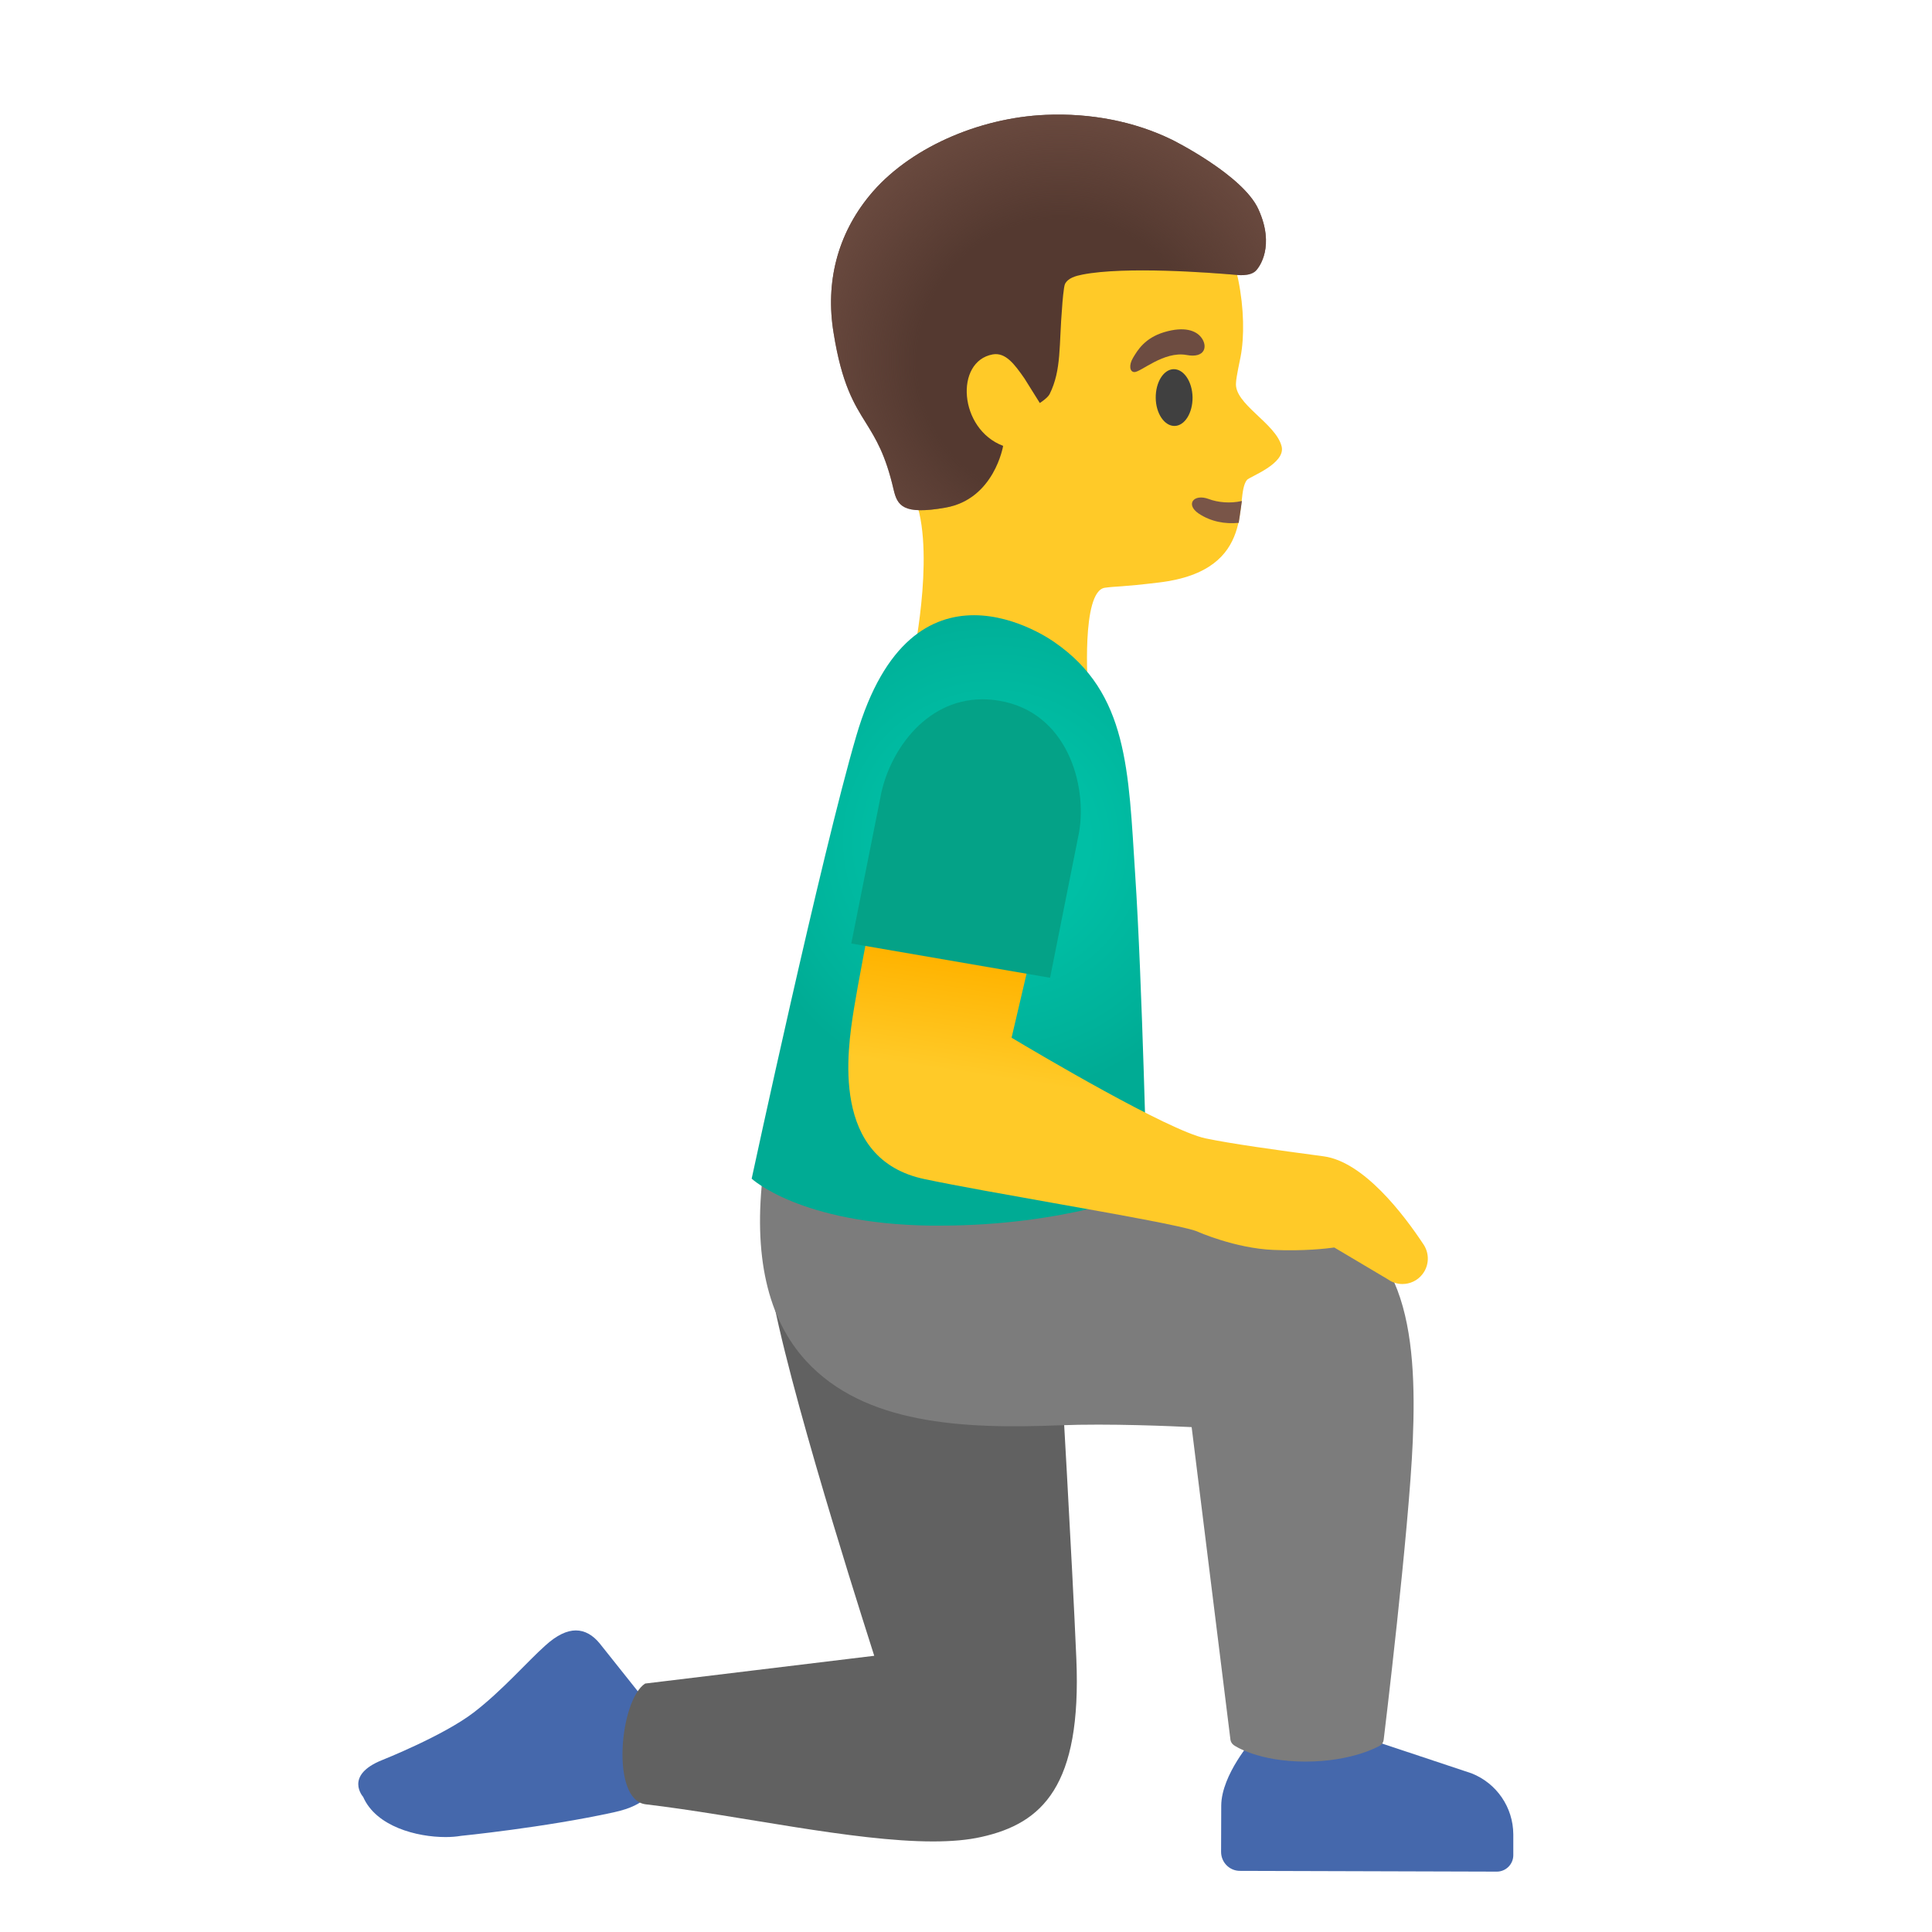<svg xmlns="http://www.w3.org/2000/svg" xmlns:xlink="http://www.w3.org/1999/xlink" id="Layer_1" x="0" y="0" version="1.1" viewBox="0 0 128 128" xml:space="preserve" style="enable-background:new 0 0 128 128"><path style="fill:#4568ac" d="M25.34,116.6c0,0,4.03-1.6,6.04-3.14c1.88-1.44,3.58-3.4,4.75-4.44c0.76-0.69,1.43-1,2.02-1	c0.6,0,1.13,0.31,1.58,0.86l2.58,3.24c1.08,1.78,0.16,4.11,0.16,4.11s2.7,2.86-1.8,3.84c-4.61,1.01-10.13,1.56-10.13,1.56	c-0.29,0.05-0.64,0.08-1.02,0.08c-1.9,0-4.6-0.69-5.46-2.66C24.06,119.05,22.77,117.62,25.34,116.6z"/><path style="fill:#616161" d="M42.74,111.54l15.18-1.84c0.01,0-5.13-15.82-6.64-23.31c0,0,12.54,3.72,18.98,3.72	c0,0,0.78,13.4,1.05,19.78c0.36,8.44-2.25,10.91-6.28,11.81c-0.92,0.21-2.01,0.3-3.21,0.3c-5.32,0-12.92-1.74-19.04-2.46	C40.43,119.26,41.06,112.63,42.74,111.54z"/><path style="fill:#4568ac" d="M80.91,119.63c0.01-2.07,2.12-4.43,2.12-4.43l7.62,0.01l6.85,2.28c1.66,0.66,2.75,2.25,2.76,4.04	v1.38c0,0.6-0.49,1.09-1.09,1.09l-17.02-0.05c-0.69,0-1.25-0.56-1.25-1.26L80.91,119.63z"/><path style="fill:#7c7c7c" d="M50.57,77.59c0.03-0.27,0.24-0.47,0.53-0.44l18.07,1.23c0.1,0.01,10.31,1.42,16.59,1.96	c7.44,0.64,8.14,8.01,7.84,15.13c-0.25,5.96-1.91,19.67-1.93,19.81c-0.02,0.15-0.11,0.29-0.24,0.37c-0.07,0.04-1.82,1.06-4.94,1.06	c-3.14,0-4.71-1.05-4.76-1.1c-0.11-0.08-0.19-0.21-0.21-0.35l-2.57-20.71c-1.31-0.06-5.43-0.25-8.76-0.12	c-6.45,0.26-12.94-0.08-16.78-4.26C50.84,87.38,49.88,83.14,50.57,77.59z"/><path style="fill:#ffca28" d="M59.07,28.98c-1.09-3.72-1.69-8.33-1.19-11.1c0.11-0.62,0.27-1.16,0.49-1.57	c0.63-1.11,1.47-2.18,2.46-3.14c0.02-0.02,0.04-0.04,0.06-0.05c0.22-0.22,0.45-0.43,0.69-0.63c0.04-0.03,0.08-0.07,0.12-0.1	c0.22-0.19,0.44-0.37,0.67-0.54c0.05-0.04,0.11-0.08,0.16-0.12c0.22-0.17,0.45-0.33,0.68-0.48c0.06-0.04,0.12-0.08,0.18-0.12	c0.23-0.15,0.47-0.3,0.71-0.44c0.06-0.04,0.12-0.07,0.18-0.11c0.25-0.14,0.5-0.27,0.75-0.4c0.05-0.03,0.11-0.06,0.16-0.08	c0.27-0.13,0.55-0.26,0.83-0.38c0.03-0.01,0.07-0.03,0.1-0.04c1.55-0.64,3.17-1.01,4.74-1.01c0.04,0,0.08,0.01,0.11,0.01	c0.35,0,0.69,0.02,1.03,0.06c5.74,0.68,8.99,4.65,10.04,9.81c0.38,1.87,0.41,3.76,0.15,5.1c-0.03,0.16-0.29,1.34-0.3,1.7	c-0.15,1.41,2.63,2.68,3.02,4.22c0.29,1.15-2.11,2.01-2.29,2.22c-0.91,1.09,0.83,6-5.82,6.8c-2.56,0.31-2.8,0.24-3.6,0.35	c-1.59,0.23-1.12,6.68-1.12,6.68h-0.01l-11.52-2.31c0,0,1.53-7.45-0.12-10.7C59.94,31.62,59.47,30.36,59.07,28.98z"/><path style="fill:#795548" d="M82.07,34.64c-0.92,0.09-1.85-0.08-2.66-0.62c-0.88-0.6-0.33-1.33,0.67-0.96	c0.6,0.23,1.44,0.31,2.2,0.13L82.07,34.64z"/><path style="fill:#404040" d="M76.57,26.36c-0.01-1.04,0.52-1.89,1.19-1.9c0.67-0.01,1.23,0.82,1.25,1.86	c0.01,1.04-0.52,1.89-1.19,1.9S76.58,27.4,76.57,26.36z"/><path style="fill:#6d4c41" d="M78.62,23.52c1.22,0.23,1.42-0.58,0.96-1.17c-0.34-0.44-1.1-0.75-2.46-0.34	c-1.28,0.39-1.75,1.19-2.05,1.69c-0.3,0.5-0.22,0.95,0.09,0.95C75.58,24.66,77.11,23.24,78.62,23.52z"/><radialGradient id="SVGID_1_" cx="-947.535" cy="632.882" r="1" gradientTransform="matrix(-17.036 0 0 17.036 -16076.326 -10726.069)" gradientUnits="userSpaceOnUse"><stop offset=".364" style="stop-color:#00bfa5"/><stop offset=".812" style="stop-color:#00b29a"/><stop offset="1" style="stop-color:#00ab94"/></radialGradient><path style="fill:url(#SVGID_1_)" d="M56.73,48.76c1.86-6.37,5.03-8,7.8-8c2.88,0,5.32,1.78,5.32,1.78	c4.9,3.37,4.91,8.51,5.36,15.42C75.67,64.87,76,78.95,76,78.95s-5.44,2.25-13.71,2.25h-0.65C53,81.08,49.8,78.09,49.8,78.09	S54.4,56.72,56.73,48.76z"/><linearGradient id="SVGID_00000049915099949282792340000002132089253490349999_" x1="74.861" x2="76.986" y1="49.941" y2="64.316" gradientTransform="matrix(1 0 0 -1 0 130)" gradientUnits="userSpaceOnUse"><stop offset=".5" style="stop-color:#ffca28"/><stop offset="1" style="stop-color:#ffb300"/></linearGradient><path style="fill:url(#SVGID_00000049915099949282792340000002132089253490349999_)" d="M56.57,66.87	c0.48-3.02,2.76-14.41,2.78-14.52c0.05-0.25,0.28-0.42,0.54-0.4l10.25,0.98c0.14,0.01,0.27,0.09,0.36,0.21	c0.08,0.12,0.11,0.26,0.08,0.4l-3.56,15.21c1.75,1.05,10.38,6.15,12.85,6.67c1.67,0.35,4.53,0.75,7.83,1.19	c2.64,0.36,5.28,3.82,6.62,5.85c0.4,0.61,0.36,1.4-0.08,1.96c-0.33,0.43-0.83,0.65-1.33,0.65c-0.33,0-0.66-0.1-0.94-0.3l-3.57-2.12	c-0.51,0.07-2.01,0.25-4.05,0.16c-2.52-0.11-4.97-1.19-5.05-1.23c-0.91-0.35-5.26-1.12-9.47-1.87c-3.14-0.56-6.38-1.13-8.57-1.59	C55,76.81,56.14,69.59,56.57,66.87z"/><path style="fill:#04a287" d="M58.32,52.88c0.5-2.91,2.88-6.55,6.78-6.55c0.34,0,0.7,0.03,1.07,0.09c4.53,0.74,5.87,5.57,5.32,8.73	l-1.92,9.63L56.4,62.51L58.32,52.88z"/><path style="fill:#543930" d="M57.59,12.98c2.56-3.14,7.23-5.18,11.69-5.37c2.99-0.13,5.88,0.44,8.33,1.63	c0.05,0.02,4.73,2.35,5.76,4.62c1.11,2.43,0.08,3.84-0.18,4.09c-0.4,0.39-1.29,0.26-1.29,0.26c-1.75-0.15-7.35-0.57-10.18-0.02	c-0.45,0.09-0.95,0.22-1.16,0.62c-0.09,0.18-0.18,1.31-0.19,1.51c-0.22,2.56-0.03,4.18-0.83,5.79c-0.13,0.26-0.65,0.59-0.65,0.59	l-1.02-1.63c-0.65-0.93-1.24-1.74-2.1-1.59c-2.53,0.46-2.25,4.95,0.69,6.06c0,0-0.58,3.52-3.81,4.09c-2.83,0.5-3.2-0.13-3.45-1.21	c-0.54-2.32-1.17-3.33-1.83-4.4c-0.79-1.26-1.6-2.57-2.14-5.95C54.67,18.7,55.49,15.55,57.59,12.98z"/><radialGradient id="SVGID_00000003824448097704199060000003414693485559157649_" cx="-941.241" cy="637.37" r="1" gradientTransform="matrix(-17.91 2.094 2.065 17.665 -18103.42 -9264.226)" gradientUnits="userSpaceOnUse"><stop offset=".526" style="stop-color:#6d4c41;stop-opacity:0"/><stop offset="1" style="stop-color:#6d4c41"/></radialGradient><path style="fill:url(#SVGID_00000003824448097704199060000003414693485559157649_)" d="M57.59,12.98	c2.56-3.14,7.23-5.18,11.69-5.37c2.99-0.13,5.88,0.44,8.33,1.63c0.05,0.02,4.73,2.35,5.76,4.62c1.11,2.43,0.08,3.84-0.18,4.09	c-0.4,0.39-1.29,0.26-1.29,0.26c-1.75-0.15-7.35-0.57-10.18-0.02c-0.45,0.09-0.95,0.22-1.16,0.62c-0.09,0.18-0.18,1.31-0.19,1.51	c-0.22,2.56-0.03,4.18-0.83,5.79c-0.13,0.26-0.65,0.59-0.65,0.59l-1.02-1.63c-0.65-0.93-1.24-1.74-2.1-1.59	c-2.53,0.46-2.25,4.95,0.69,6.06c0,0-0.58,3.52-3.81,4.09c-2.83,0.5-3.2-0.13-3.45-1.21c-0.54-2.32-1.17-3.33-1.83-4.4	c-0.79-1.26-1.6-2.57-2.14-5.95C54.67,18.7,55.49,15.55,57.59,12.98z"/></svg>